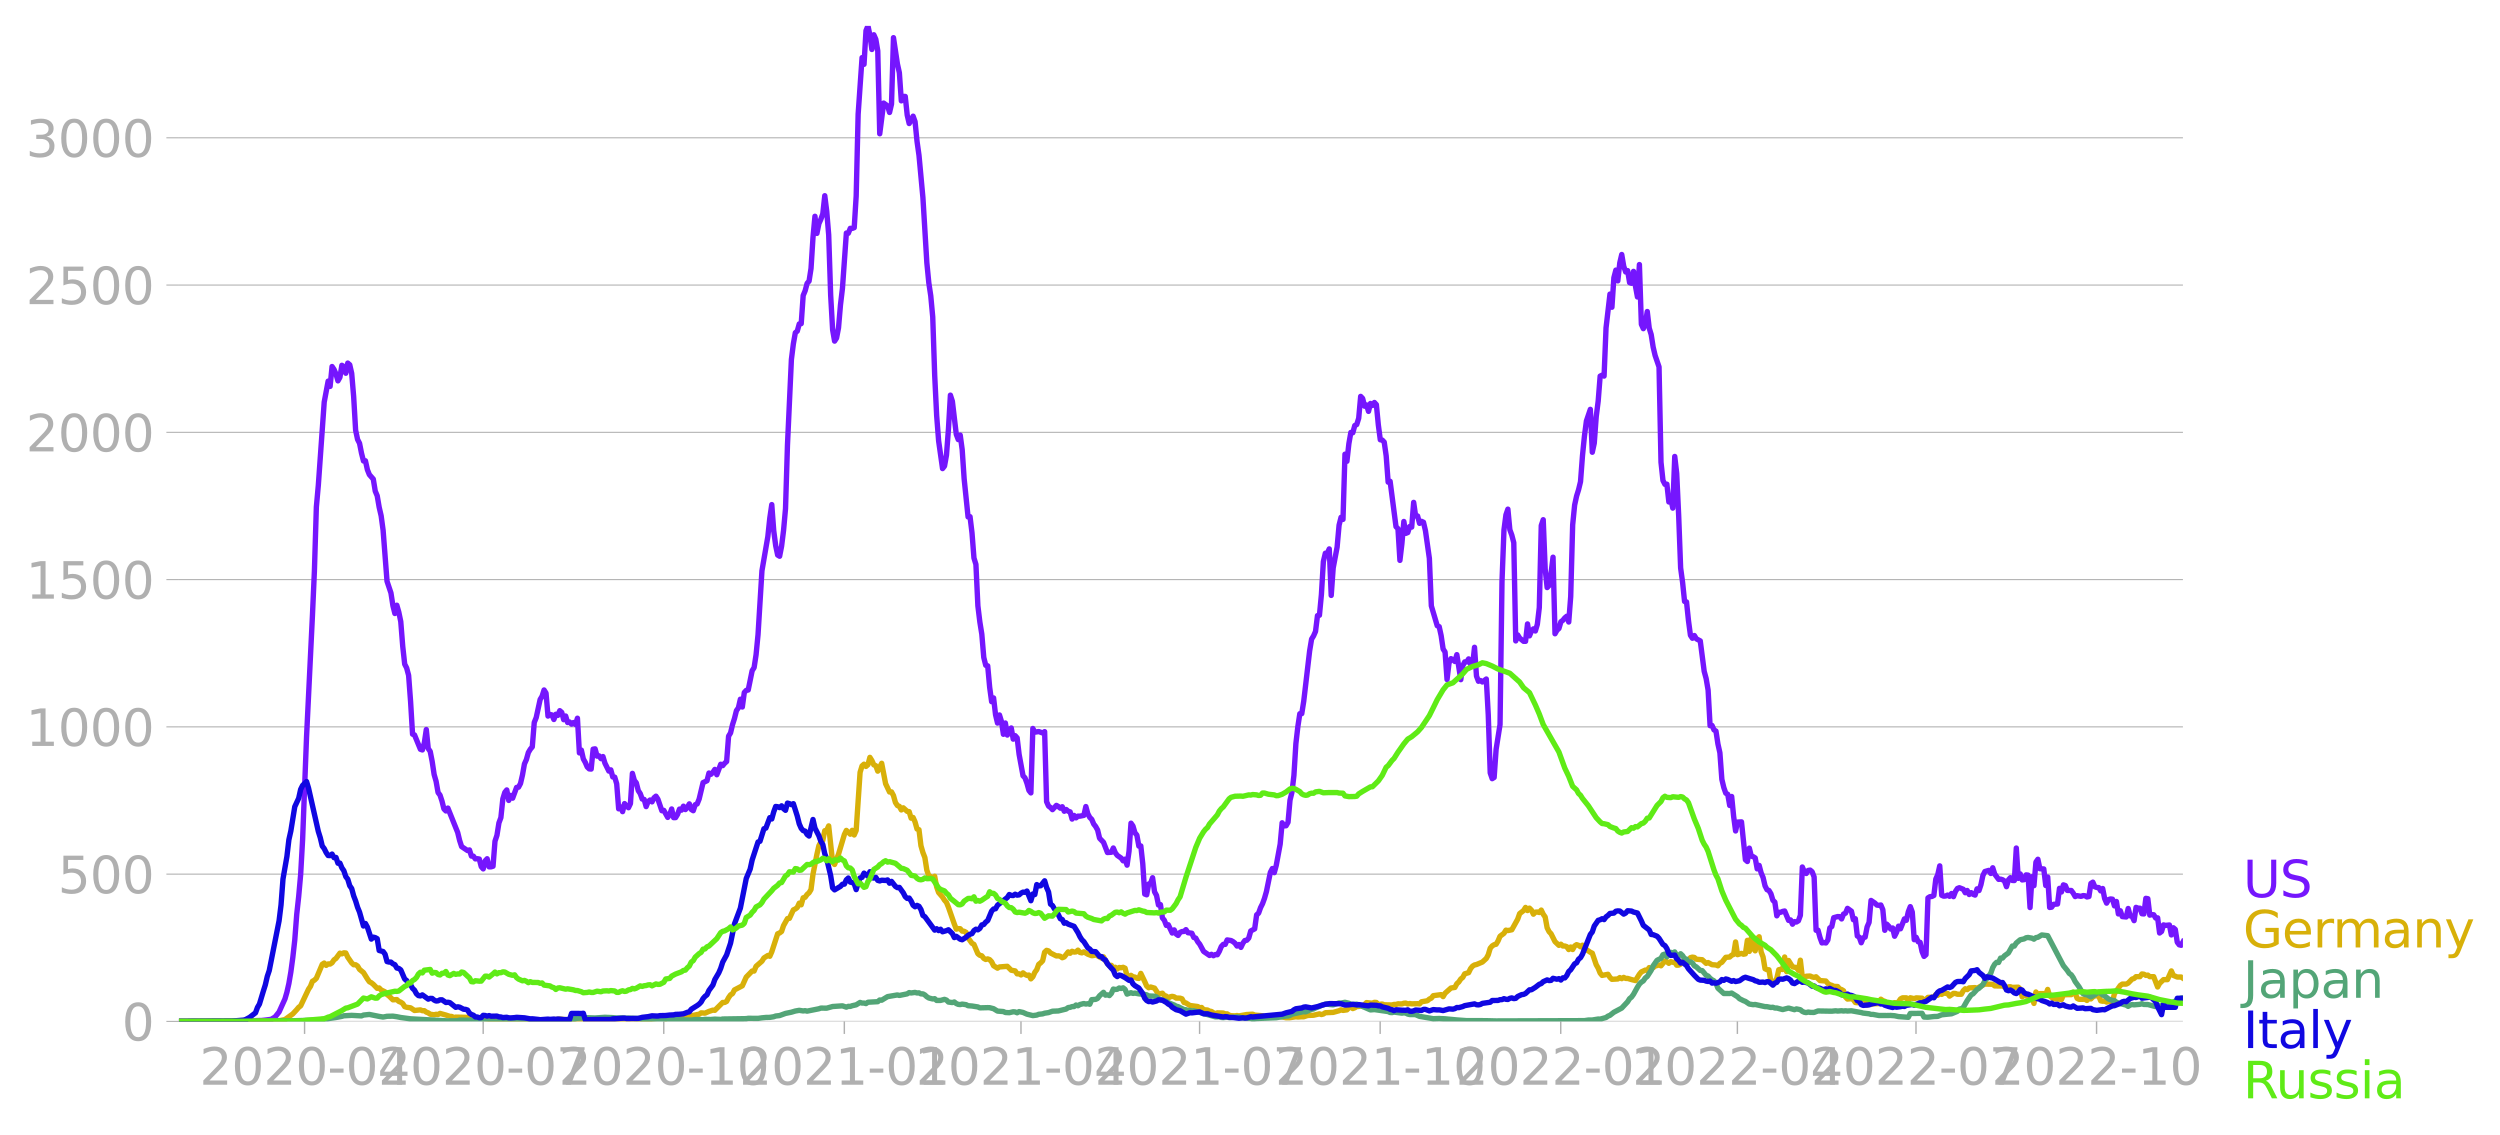 <svg xmlns="http://www.w3.org/2000/svg" xmlns:xlink="http://www.w3.org/1999/xlink" width="928.157" height="421.251" viewBox="0 0 696.117 315.938"><defs><style>*{stroke-linejoin:round;stroke-linecap:butt}</style></defs><g id="figure_1"><path id="patch_1" d="M0 315.938h696.117V0H0v315.938z" style="fill:none"/><g id="axes_1"><path id="patch_2" d="M49.83 284.4h558V7.2h-558v277.2z" style="fill:none"/><g id="matplotlib.axis_1"><g id="xtick_1"><g id="line2d_1"><defs><path id="mc9f8f4d20f" d="M0 0v3.5" style="stroke:#b0b0b0;stroke-width:.4"/></defs><use xlink:href="#mc9f8f4d20f" x="84.807" y="284.4" style="fill:#b0b0b0;stroke:#b0b0b0;stroke-width:.4"/></g><g id="text_1" style="fill:#b0b0b0" transform="matrix(.14 0 0 -.14 55.56 302.038)"><defs><path id="DejaVuSans-32" d="M1228 531h2203V0H469v531q359 372 979 998 621 627 780 809 303 340 423 576 121 236 121 464 0 372-261 606-261 235-680 235-297 0-627-103-329-103-704-313v638q381 153 712 231 332 78 607 78 725 0 1156-363 431-362 431-968 0-288-108-546-107-257-392-607-78-91-497-524-418-433-1181-1211z" transform="scale(.016)"/><path id="DejaVuSans-30" d="M2034 4250q-487 0-733-480-245-479-245-1442 0-959 245-1439 246-480 733-480 491 0 736 480 246 480 246 1439 0 963-246 1442-245 480-736 480zm0 500q785 0 1199-621 414-620 414-1801 0-1178-414-1799Q2819-91 2034-91q-784 0-1198 620-414 621-414 1799 0 1181 414 1801 414 621 1198 621z" transform="scale(.016)"/><path id="DejaVuSans-2d" d="M313 2009h1684v-512H313v512z" transform="scale(.016)"/><path id="DejaVuSans-34" d="M2419 4116 825 1625h1594v2491zm-166 550h794V1625h666v-525h-666V0h-628v1100H313v609l1940 2957z" transform="scale(.016)"/></defs><use xlink:href="#DejaVuSans-32"/><use xlink:href="#DejaVuSans-30" x="63.623"/><use xlink:href="#DejaVuSans-32" x="127.246"/><use xlink:href="#DejaVuSans-30" x="190.869"/><use xlink:href="#DejaVuSans-2d" x="254.492"/><use xlink:href="#DejaVuSans-30" x="290.576"/><use xlink:href="#DejaVuSans-34" x="354.199"/></g></g><g id="xtick_2"><use xlink:href="#mc9f8f4d20f" id="line2d_2" x="134.541" y="284.4" style="fill:#b0b0b0;stroke:#b0b0b0;stroke-width:.4"/><g id="text_2" style="fill:#b0b0b0" transform="matrix(.14 0 0 -.14 105.293 302.038)"><defs><path id="DejaVuSans-37" d="M525 4666h3000v-269L1831 0h-659l1594 4134H525v532z" transform="scale(.016)"/></defs><use xlink:href="#DejaVuSans-32"/><use xlink:href="#DejaVuSans-30" x="63.623"/><use xlink:href="#DejaVuSans-32" x="127.246"/><use xlink:href="#DejaVuSans-30" x="190.869"/><use xlink:href="#DejaVuSans-2d" x="254.492"/><use xlink:href="#DejaVuSans-30" x="290.576"/><use xlink:href="#DejaVuSans-37" x="354.199"/></g></g><g id="xtick_3"><use xlink:href="#mc9f8f4d20f" id="line2d_3" x="184.821" y="284.4" style="fill:#b0b0b0;stroke:#b0b0b0;stroke-width:.4"/><g id="text_3" style="fill:#b0b0b0" transform="matrix(.14 0 0 -.14 155.573 302.038)"><defs><path id="DejaVuSans-31" d="M794 531h1031v3560L703 3866v575l1116 225h631V531h1031V0H794v531z" transform="scale(.016)"/></defs><use xlink:href="#DejaVuSans-32"/><use xlink:href="#DejaVuSans-30" x="63.623"/><use xlink:href="#DejaVuSans-32" x="127.246"/><use xlink:href="#DejaVuSans-30" x="190.869"/><use xlink:href="#DejaVuSans-2d" x="254.492"/><use xlink:href="#DejaVuSans-31" x="290.576"/><use xlink:href="#DejaVuSans-30" x="354.199"/></g></g><g id="xtick_4"><use xlink:href="#mc9f8f4d20f" id="line2d_4" x="235.101" y="284.4" style="fill:#b0b0b0;stroke:#b0b0b0;stroke-width:.4"/><g id="text_4" style="fill:#b0b0b0" transform="matrix(.14 0 0 -.14 205.853 302.038)"><use xlink:href="#DejaVuSans-32"/><use xlink:href="#DejaVuSans-30" x="63.623"/><use xlink:href="#DejaVuSans-32" x="127.246"/><use xlink:href="#DejaVuSans-31" x="190.869"/><use xlink:href="#DejaVuSans-2d" x="254.492"/><use xlink:href="#DejaVuSans-30" x="290.576"/><use xlink:href="#DejaVuSans-31" x="354.199"/></g></g><g id="xtick_5"><use xlink:href="#mc9f8f4d20f" id="line2d_5" x="284.288" y="284.4" style="fill:#b0b0b0;stroke:#b0b0b0;stroke-width:.4"/><g id="text_5" style="fill:#b0b0b0" transform="matrix(.14 0 0 -.14 255.04 302.038)"><use xlink:href="#DejaVuSans-32"/><use xlink:href="#DejaVuSans-30" x="63.623"/><use xlink:href="#DejaVuSans-32" x="127.246"/><use xlink:href="#DejaVuSans-31" x="190.869"/><use xlink:href="#DejaVuSans-2d" x="254.492"/><use xlink:href="#DejaVuSans-30" x="290.576"/><use xlink:href="#DejaVuSans-34" x="354.199"/></g></g><g id="xtick_6"><use xlink:href="#mc9f8f4d20f" id="line2d_6" x="334.022" y="284.4" style="fill:#b0b0b0;stroke:#b0b0b0;stroke-width:.4"/><g id="text_6" style="fill:#b0b0b0" transform="matrix(.14 0 0 -.14 304.774 302.038)"><use xlink:href="#DejaVuSans-32"/><use xlink:href="#DejaVuSans-30" x="63.623"/><use xlink:href="#DejaVuSans-32" x="127.246"/><use xlink:href="#DejaVuSans-31" x="190.869"/><use xlink:href="#DejaVuSans-2d" x="254.492"/><use xlink:href="#DejaVuSans-30" x="290.576"/><use xlink:href="#DejaVuSans-37" x="354.199"/></g></g><g id="xtick_7"><use xlink:href="#mc9f8f4d20f" id="line2d_7" x="384.302" y="284.4" style="fill:#b0b0b0;stroke:#b0b0b0;stroke-width:.4"/><g id="text_7" style="fill:#b0b0b0" transform="matrix(.14 0 0 -.14 355.054 302.038)"><use xlink:href="#DejaVuSans-32"/><use xlink:href="#DejaVuSans-30" x="63.623"/><use xlink:href="#DejaVuSans-32" x="127.246"/><use xlink:href="#DejaVuSans-31" x="190.869"/><use xlink:href="#DejaVuSans-2d" x="254.492"/><use xlink:href="#DejaVuSans-31" x="290.576"/><use xlink:href="#DejaVuSans-30" x="354.199"/></g></g><g id="xtick_8"><use xlink:href="#mc9f8f4d20f" id="line2d_8" x="434.582" y="284.4" style="fill:#b0b0b0;stroke:#b0b0b0;stroke-width:.4"/><g id="text_8" style="fill:#b0b0b0" transform="matrix(.14 0 0 -.14 405.334 302.038)"><use xlink:href="#DejaVuSans-32"/><use xlink:href="#DejaVuSans-30" x="63.623"/><use xlink:href="#DejaVuSans-32" x="127.246"/><use xlink:href="#DejaVuSans-32" x="190.869"/><use xlink:href="#DejaVuSans-2d" x="254.492"/><use xlink:href="#DejaVuSans-30" x="290.576"/><use xlink:href="#DejaVuSans-31" x="354.199"/></g></g><g id="xtick_9"><use xlink:href="#mc9f8f4d20f" id="line2d_9" x="483.769" y="284.4" style="fill:#b0b0b0;stroke:#b0b0b0;stroke-width:.4"/><g id="text_9" style="fill:#b0b0b0" transform="matrix(.14 0 0 -.14 454.521 302.038)"><use xlink:href="#DejaVuSans-32"/><use xlink:href="#DejaVuSans-30" x="63.623"/><use xlink:href="#DejaVuSans-32" x="127.246"/><use xlink:href="#DejaVuSans-32" x="190.869"/><use xlink:href="#DejaVuSans-2d" x="254.492"/><use xlink:href="#DejaVuSans-30" x="290.576"/><use xlink:href="#DejaVuSans-34" x="354.199"/></g></g><g id="xtick_10"><use xlink:href="#mc9f8f4d20f" id="line2d_10" x="533.503" y="284.4" style="fill:#b0b0b0;stroke:#b0b0b0;stroke-width:.4"/><g id="text_10" style="fill:#b0b0b0" transform="matrix(.14 0 0 -.14 504.255 302.038)"><use xlink:href="#DejaVuSans-32"/><use xlink:href="#DejaVuSans-30" x="63.623"/><use xlink:href="#DejaVuSans-32" x="127.246"/><use xlink:href="#DejaVuSans-32" x="190.869"/><use xlink:href="#DejaVuSans-2d" x="254.492"/><use xlink:href="#DejaVuSans-30" x="290.576"/><use xlink:href="#DejaVuSans-37" x="354.199"/></g></g><g id="xtick_11"><use xlink:href="#mc9f8f4d20f" id="line2d_11" x="583.783" y="284.4" style="fill:#b0b0b0;stroke:#b0b0b0;stroke-width:.4"/><g id="text_11" style="fill:#b0b0b0" transform="matrix(.14 0 0 -.14 554.535 302.038)"><use xlink:href="#DejaVuSans-32"/><use xlink:href="#DejaVuSans-30" x="63.623"/><use xlink:href="#DejaVuSans-32" x="127.246"/><use xlink:href="#DejaVuSans-32" x="190.869"/><use xlink:href="#DejaVuSans-2d" x="254.492"/><use xlink:href="#DejaVuSans-31" x="290.576"/><use xlink:href="#DejaVuSans-30" x="354.199"/></g></g></g><g id="matplotlib.axis_2"><g id="ytick_1"><path id="line2d_12" d="M49.83 284.4h558" clip-path="url(#p9e5d8e855f)" style="fill:none;stroke:#b0b0b0;stroke-width:.3;stroke-linecap:square"/><g id="line2d_13"><defs><path id="m51d2c9fbb4" d="M0 0h-3.5" style="stroke:#b0b0b0;stroke-width:.3"/></defs><use xlink:href="#m51d2c9fbb4" x="49.83" y="284.4" style="fill:#b0b0b0;stroke:#b0b0b0;stroke-width:.3"/></g><use xlink:href="#DejaVuSans-30" id="text_12" style="fill:#b0b0b0" transform="matrix(.14 0 0 -.14 33.922 289.719)"/></g><g id="ytick_2"><path id="line2d_14" d="M49.83 243.394h558" clip-path="url(#p9e5d8e855f)" style="fill:none;stroke:#b0b0b0;stroke-width:.3;stroke-linecap:square"/><use xlink:href="#m51d2c9fbb4" id="line2d_15" x="49.83" y="243.394" style="fill:#b0b0b0;stroke:#b0b0b0;stroke-width:.3"/><g id="text_13" style="fill:#b0b0b0" transform="matrix(.14 0 0 -.14 16.108 248.713)"><defs><path id="DejaVuSans-35" d="M691 4666h2478v-532H1269V2991q137 47 274 70 138 23 276 23 781 0 1237-428 457-428 457-1159 0-753-469-1171Q2575-91 1722-91q-294 0-599 50Q819 9 494 109v635q281-153 581-228t634-75q541 0 856 284 316 284 316 772 0 487-316 771-315 285-856 285-253 0-505-56-251-56-513-175v2344z" transform="scale(.016)"/></defs><use xlink:href="#DejaVuSans-35"/><use xlink:href="#DejaVuSans-30" x="63.623"/><use xlink:href="#DejaVuSans-30" x="127.246"/></g></g><g id="ytick_3"><path id="line2d_16" d="M49.83 202.388h558" clip-path="url(#p9e5d8e855f)" style="fill:none;stroke:#b0b0b0;stroke-width:.3;stroke-linecap:square"/><use xlink:href="#m51d2c9fbb4" id="line2d_17" x="49.83" y="202.388" style="fill:#b0b0b0;stroke:#b0b0b0;stroke-width:.3"/><g id="text_14" style="fill:#b0b0b0" transform="matrix(.14 0 0 -.14 7.2 207.707)"><use xlink:href="#DejaVuSans-31"/><use xlink:href="#DejaVuSans-30" x="63.623"/><use xlink:href="#DejaVuSans-30" x="127.246"/><use xlink:href="#DejaVuSans-30" x="190.869"/></g></g><g id="ytick_4"><path id="line2d_18" d="M49.83 161.382h558" clip-path="url(#p9e5d8e855f)" style="fill:none;stroke:#b0b0b0;stroke-width:.3;stroke-linecap:square"/><use xlink:href="#m51d2c9fbb4" id="line2d_19" x="49.83" y="161.382" style="fill:#b0b0b0;stroke:#b0b0b0;stroke-width:.3"/><g id="text_15" style="fill:#b0b0b0" transform="matrix(.14 0 0 -.14 7.2 166.701)"><use xlink:href="#DejaVuSans-31"/><use xlink:href="#DejaVuSans-35" x="63.623"/><use xlink:href="#DejaVuSans-30" x="127.246"/><use xlink:href="#DejaVuSans-30" x="190.869"/></g></g><g id="ytick_5"><path id="line2d_20" d="M49.83 120.376h558" clip-path="url(#p9e5d8e855f)" style="fill:none;stroke:#b0b0b0;stroke-width:.3;stroke-linecap:square"/><use xlink:href="#m51d2c9fbb4" id="line2d_21" x="49.83" y="120.376" style="fill:#b0b0b0;stroke:#b0b0b0;stroke-width:.3"/><g id="text_16" style="fill:#b0b0b0" transform="matrix(.14 0 0 -.14 7.2 125.695)"><use xlink:href="#DejaVuSans-32"/><use xlink:href="#DejaVuSans-30" x="63.623"/><use xlink:href="#DejaVuSans-30" x="127.246"/><use xlink:href="#DejaVuSans-30" x="190.869"/></g></g><g id="ytick_6"><path id="line2d_22" d="M49.83 79.37h558" clip-path="url(#p9e5d8e855f)" style="fill:none;stroke:#b0b0b0;stroke-width:.3;stroke-linecap:square"/><use xlink:href="#m51d2c9fbb4" id="line2d_23" x="49.83" y="79.37" style="fill:#b0b0b0;stroke:#b0b0b0;stroke-width:.3"/><g id="text_17" style="fill:#b0b0b0" transform="matrix(.14 0 0 -.14 7.2 84.69)"><use xlink:href="#DejaVuSans-32"/><use xlink:href="#DejaVuSans-35" x="63.623"/><use xlink:href="#DejaVuSans-30" x="127.246"/><use xlink:href="#DejaVuSans-30" x="190.869"/></g></g><g id="ytick_7"><path id="line2d_24" d="M49.83 38.364h558" clip-path="url(#p9e5d8e855f)" style="fill:none;stroke:#b0b0b0;stroke-width:.3;stroke-linecap:square"/><use xlink:href="#m51d2c9fbb4" id="line2d_25" x="49.83" y="38.364" style="fill:#b0b0b0;stroke:#b0b0b0;stroke-width:.3"/><g id="text_18" style="fill:#b0b0b0" transform="matrix(.14 0 0 -.14 7.2 43.683)"><defs><path id="DejaVuSans-33" d="M2597 2516q453-97 707-404 255-306 255-756 0-690-475-1069Q2609-91 1734-91q-293 0-604 58T488 141v609q262-153 574-231 313-78 654-78 593 0 904 234t311 681q0 413-289 645-289 233-804 233h-544v519h569q465 0 712 186t247 536q0 359-255 551-254 193-729 193-260 0-557-57-297-56-653-174v562q360 100 674 150t592 50q719 0 1137-327 419-326 419-882 0-388-222-655t-631-370z" transform="scale(.016)"/></defs><use xlink:href="#DejaVuSans-33"/><use xlink:href="#DejaVuSans-30" x="63.623"/><use xlink:href="#DejaVuSans-30" x="127.246"/><use xlink:href="#DejaVuSans-30" x="190.869"/></g></g></g><path id="line2d_26" d="m49.83 284.4 19.128-.082 2.733-.152 1.093-.012 1.093-.117 1.64-.211 1.093-.668 1.093-1.37 1.64-3.633.546-1.874.546-2.414.547-3.198.546-4.042.547-4.874.546-7.147.547-5.002.546-6.093.547-9.794 1.093-28.54 1.64-33.754.546-12.372.547-17.89.546-6.034 1.64-23.163 1.093-5.834.546 1.464.547-5.53.546.809.547 1.288.546 1.887.547-.984.546-3.34.547.34.546 1.863.547-2.823.547.468.546 2.39.547 6.467.546 9.362.547 2.577.546 1.066.547 2.765.546 2.156.547-.047.546 2.484.547 1.37 1.093 1.242.546 3.351.547 1.3.546 3.187.547 2.367.546 4.03 1.093 14.212 1.093 3.257.547 3.538.547 2.18.546-2.297.547 1.921.546 2.637.547 6.877.546 4.967.547 1.067.546 2.062.547 7.287.546 9.08.547.21 1.64 3.996.546.187.546-1.956.547-3.726.546 5.296.547.796.546 2.8.547 3.632.547 1.91.546 3.105.547.726.546 1.664.547 2.19.546.551.547-.796 2.732 6.795.547 2.25.546 1.675 1.64 1.101.546-.164.547 1.71.546.024.547.75.546-.047.547.094.547 2.12.546.621.547-2.237.546-.586.547 2.25h.546l.547-.165.546-6.97.547-1.641.546-3.445.547-1.476.546-5.225.547-1.804.546-.68.547 2.917.546-1.394.547.762 1.093-2.988.546-.07.547-1.031.547-2.355.546-3.081.547-1.23.546-1.957.547-.914.546-.656.547-6.795.546-1.36 1.093-5.037.547-.914.546-1.734.547.867.546 6.397.547-.457.546.14.547 1.266.546-1.453.547.316.546-1.312.547.469.547 2.038.546-1.019.547 1.804.546-.14.547.597.546-.445.547.55.546-1.757.547 9.654.546-.773.547 2.449.546.972.547 1.277.546.527.547.047.546-5.541.547-.082.546 2.026.547-.082.546.774.547-.574.546 1.827 1.094 2.215.546-.34.547 1.98.546.047.547 1.863.546 6.959.547-.539.546 1.324.547-2.238 1.093 1.148.546-1.148.547-8.412.546 1.957.547.69.546 2.157.547.831.546 1.512.547.105.546 1.992.547-1.383.547-.445.546.516.547-1.125.546-.457.547.844 1.093 3.198.546-.094 1.093 1.957.547-.762.546-1.581.547 2.413.546-.011.547-.903.546-1.464.547.293.546-1.102.547.938.546-.61.547-.972.547 1.558.546.34.547-1.664.546-.222.547-1.36 1.093-4.58 1.093-.516.546-2.144.547.352.546-.54.547-.82.546 1.477 1.093-2.917.547.386.546-.668.547-.48.546-7.065.547-.89.546-2.296.547-1.734.547-2.191.546-.773.547-2.402.546 2.167.547-4.03.546-.598.547-.105 1.093-5.366.546-.867.547-3.585.546-5.589 1.093-17.808 1.64-9.501.546-5.167.547-3.738.546 7.276.547 4.17.547 2.602.546.328.547-2.789.546-4.381.547-6.08.546-17.75 1.093-23.784.547-4.358.546-3.093.547-.457.546-1.992.547-.082.546-7.838.547-1.312.546-2.062.547-.633.546-3.526.547-8.623.546-5.893.547 4.756.547-2.706.546-1.207.547-1.535.546-5.038.547 4.359.546 6.56.547 16.766.546 9.654.547 3.14.546-.843.547-2.847.546-6.386.547-4.592 1.093-15.419.546.059.547-1.37.546.023.547-.211.546-8.775.547-22.823 1.093-15.746.547 1.862.546-9.384.547-1.324.546 2.624.547 3.949.546-4.09.547 1.254.546 3.234.547 23.08 1.093-8.552 1.093.785.546 1.827.547-2.354.546-18.465 1.093 7.276.547 2.507.546 7.803.547-1.23.547.011.546 5.19.547 2.344.546-.89.547-1.149.546 1.523.547 5.495.546 3.878 1.093 11.798 1.093 18.125.547 5.576.546 3.644.547 5.893.546 16.262.547 11.177.546 7.041 1.093 7.71.547-.692.547-3.081.546-7.194.547-9.478.546 1.699 1.093 9.22.547 1.453.546-1.253.547 4.042.546 8.13 1.093 10.615.547-.07.546 4.499.547 7.006.546 1.78.547 11.553.546 4.475.547 3.41.546 6.467.547 2.19.546.153.547 5.975.547 4.007.546-1.043.547 4.687.546 2.308.547-2.25.546 1.781.547 3.597.546-3.14.547 3.35.546-1.557.547-.41.546 3.104.547-.96.546.62.547 4.581 1.093 5.964.546.574.547 1.511.546 1.992.547.691.547-17.937.546 1.031 1.093-.176 1.093.399.547-.375.546 19.507.547 1.23.546.387.547.597 1.093-1.183.546.316.547.457.546-.398.547 1.253.546-.48.547.48.546.176.547 2.004.546-1.008.547.668.547-.48.546.011 1.093-.222.547-2.45.546 1.993.547 1.03.546.54.547 1.288.546.703.547.984.546 2.285 1.093 1.137 1.093 2.835 1.093-.07.547-1.184.546 1.312.547.738 1.093.762.547.75.546-.457.547 1.664.546-3.878.547-7.803.546.785.547 1.874.546.668.547 3.046.546-.047.547 4.98.546 8.423.547.211.546-2.999.547-.246.546-1.511.547 3.925.546.995.547 2.672.547-.106.546 3.702.547.668.546 1.418.547-.176 1.093 2.296.546-.867.547 1.149.546.386.547-.832.546-.246.547-.035.546-.492.547.844 1.093.152.546 1.183.547.176.546 1.008.547.68 1.093 2.014 1.64 1.125.546-.316.547.386.546-.328.547.059.546-.95.547-1.335.546-.597h.547l.546-1.242 1.093.176.547.304.546.434.547.785.546-.422.547.797.546-1.16.547-.75.547-.082.546-.61.547-1.968 1.093-.585.546-3.902.547-.468.546-1.535.547-1.09.546-1.5.547-1.91 1.093-5.342.546-1.054.547 1.148.546-2.039 1.093-5.916.547-5.928.546.867.547-.047.547-.961.546-6.14.547-2.249.546-4.674.547-8.846.546-4.721.547-3.597.546-.035.547-3.457 1.64-14 .546-3.292.546-.88.547-1.241.546-4.417.547-.105.546-5.753.547-9.197.546-2.308.547-.012.546-1.195.547 12.946.547-7.638 1.093-5.811.546-6.105.547-2.179.546.563.547-18.148.546 1.968.547-4.92.546-3.106.547.082.546-2.003.547-.281.546-1.758.547-6.08.546.562.547 2.168.546-.352.547 1.793.546-2.203.547.563.547-.832.546.597.547 5.647.546 4.136.547.082.546.574.547 3.831.546 7.311.547-.234 1.64 12.63.546.574.546 8.81.547-4.628.546-6.198.547 3.304.546-.222.547-1.687.546.164.547-6.878.546 3.785h.547l.547 2.05.546-.562.547.257.546 2.344 1.093 7.72.547 13.216 1.64 5.53.546.258.546 2.507.547 3.714.546.843.547 7.663.546-4.57.547-1.241.546.316.547.469.546-1.898 1.094 6.959.546-3.855.547-1.09.546.012.547-.843.546 1.523.547.34.546-5.097.547 8.002.546 1.453.547-.21.546.41 1.093-.82.547 9.97.546 16.167.547 1.606.546-.34.547-7.827 1.093-6.9.547-39.846.546-14.317.547-4.23.546-1.581.547 5.729.546 1.5.547 2.108.546 27.345.547-1.663.546.878 1.093.903h.547l.546-4.84.547 3.317.546-1.301.547-.644.546.585.547-1.85.546-4.652.547-22.858.546-1.617.547 13.767.547 5.12.546-.586.547-3.445.546-4.417.547 21.312.546-.973.547-.492.546-1.863.547-.41.546-.68.547-.456.546 1.605.547-7.076.546-19.976.547-5.507.546-2.507.547-1.757.546-2.25.547-7.24.546-5.46.547-4.206 1.093-3.234.547 11.939.546-2.519.547-7.393.546-4.335.547-6.947.546-.27.547.258.546-13.415 1.093-9.408.547 3.656.546-8.225.547-2.109.546 2.988.547-4.991.546-2.343.547 3.245.546 1.617.547-.375.547 3.339.546.187.547-3.315.546 4.147.547 2.976.546-9.021.547 16.636.546 1.207.547-1.347.546-3.421.547 4.628.546 1.78.547 3.492.546 2.331 1.093 3.187.547 26.548.546 5.085.547 1.066.546-.035.547 4.944.546-.878.547 2.589.547-14.376.546 4.734.547 11.704.546 14.61.547 4.03.546 5.284.547.14.546 5.202.547 4.09.546.82.547-.75.546.902 1.093.585 1.093 8.471.547 2.027.546 3.222.547 9.888.546-.058.547 1.23.547.328.546 3.597.547 2.448.546 7.393.547 2.296.546 1.559.547.316.546 3.105.547-2.496.546 5.518.547 4.077.546-2.46 1.093-.07 1.093 10.556.547.48.546-3.714.547 2.226.546.153.547.351.547 3.035.546-.961.547 2.074.546 1.277.547 2.343.546 1.066.547.223.546.913.547 1.805.546.527.547 3.808.546-.985h.547l.546-.246.547-.105 1.093 2.613.546-.13.547 1.184.546-.715.547.106.546-.34.547-1.511.547-13.462.546 1.312.547.492.546-.855.547-.082.546.469.547 1.43.546 14.855.547-.024.546 2.04.547 1.499.546-.082.547.093.546-.82.547-3.362.546-.387.547-2.472 1.093-.304.546.023.547.633.547-1.36.546-.245.547-1.336 1.093.785.546 2.378.547-.281.546 4.804.547.34.546 1.546.547-1.37.546-.2.547-2.835.546-1.266.547-6.104 1.093.738.546.551.547.059.546-.082.547 1.3.547 5.74.546-1.71.547.563.546.796.547-.292.546 2.296.547-1.078.546-1.722.547.726 1.093-2.753.546.387.547-2.39.546-1.406.547 1.5.546 7.697.547-.657.546 1.23.547.165.546 2.577.547 1.336.546-.48.547-15.805.547-.34.546-.059.547-.28.546-4.582.547-1.218.546-2.437.547 8.19.546.245.547-.047.546-.257.547.34.546-.774.547.867.546-1.44.547-.833.546-.21 1.093.433.547.96.546-.62.547 1.113.547-.516.546.469.547.21.546-1.733.547.468.546-1.652.547-2.565.546-1.078 1.093-.317.547.856.546-1.582.547 1.757 1.093 1.465.546-.059.547.164.546.364.547 1.57.546-1.899.547-.609.546.773.547.024.547-9.045.546 8.447.547-1.241.546 1.675.547-.082.546-1.324.547.07.546 9.022.547-8.588.546 2.495.547-6.572.546-.774.547 2.625 1.093.07.546 4.604.547-2.355.546 8.471.547-.082.546-.785 1.094-.094.546-4.358.547 1.008.546-1.98.547.199.546 1.347 1.093.024.547.738.546.949.547-.246 1.093.187.546-.21.547.046.546.328.547-.117.546-3.632.547-.363.546 1.277.547.199.547.035.546.914.547-.656.546 2.788.547 1.277.546-.984.547-.175.546.07.547 1.85.546-1.218.547 3.468.546-.878.547 1.617 1.093.105.546-2.355.547 2.039.546.14.547 1.195.546-3.69.547.222.546.012.547 1.535.547.058.546-4.335.547.094.546 4.57.547-.13.546.036.547.902.546-.047.547 4.218.546-.422.547-1.828.546.14 1.093-.116.547 2.765.546-1.992.547.469.546 3.561.547.715.546.129.547-1.008h0" clip-path="url(#p9e5d8e855f)" style="fill:none;stroke:#7516fd;stroke-width:1.5;stroke-linecap:square"/><path id="line2d_27" d="m49.83 284.4 25.14-.094 1.093-.023 1.64-.059 1.64-.328 2.185-1.581 1.093-1.172.547-.656.546-.41 2.187-4.628.546-.808.547-1.406.546-.305.547-.527 1.64-3.89.546-.351.546.644.547-.398.546.035.547-.363.546-.809.547-.386 1.093-1.477.546.188.547-.281.546.047.547 1.171 1.093 1.582.547.515h.546l.547.363.546.926 1.093.89 1.093 1.77.547.785.546.28.547.434 1.093 1.125.546-.105.547.562 1.093.515.546.75.547.399 1.093 1.077 1.093-.07.547.516.546.21.547.375.546.867.547.176 1.093.152 1.093.739 1.64-.164.546.234.546-.012.547.398.546.211.547.375 1.093.153.547-.13.546.06.547-.305 1.64.457 1.092.363.547.023.546.328.547-.14 3.279.07 1.093.281.546-.058 1.093.011 1.64.047 3.826.234h1.093l2.186.082 1.093.165 3.826.082 1.64-.13 3.825.13 1.64-.2 1.639-.082.546-.093 2.187.222.546-.07 1.093.082 6.558.082.547.07 2.733-.164 5.465.14 5.465-.198 1.093-.282 2.733-.164 1.093.164.546-.117h1.64l2.186-.023 1.093-.117.546-.012 1.094-.516 1.64-.351.546-.07.546-.399 1.093.082 1.093-.48 1.093-.363.547.058 2.186-2.19h.546l.547-.293.546-1.043.547-.773.546-.34.547-1.043 2.186-1.148 1.093-2.425 1.64-1.687.546.011.547-1.323 1.64-1.43.546-.89 1.093-.692.546.211.547-1.23 1.64-5.026.546-.234.547-.41.546-1.629 1.093-1.956.547-.07 1.093-2.356.546-.257.547-.41.546-1.207.547.457.546-1.945.547-.152.546-.774.547-.48.546-.902.547-4.241 1.093-5.542.547-2.413.546-1.031.547-.446.546-2.706.547-.117.546-1.219 1.093 10.111.547.621 1.093-2.847 1.64-5.506.546-1.125 1.093 1.054.546-1.078.547 1.29.546-1.243 1.093-16.191.547-1.793.547-.48.546.62.547-.48.546-2.038.547.879.546 1.206.547.235.546 1.511 1.093-2.18 1.093 5.683 1.093 2.308.547-.035.546 1.008.547 1.944.546.844.547.234.546.996.547-.586 1.093.985.547.082.546 1.816.547-.188.546 1.23.547 1.969.546.199.547 4.452.546 1.898.547 1.406.546 3.503.547 1.617.546.152.547.492.546-.55.547 2.963.546 1.547 1.093 1.277.547.855.547.633.546 1.324 1.64 4.698.546 1.418.547-.141.546.023.547.668.546.047.547.305.546 1.523 1.093 1.523.547.304 1.093 2.59.546.445.547.14.546.715.547.305.546-.153.547.2.547.597.546 1.101 1.093.68.547-.34 2.186-.175 1.093 1.09 1.093.187.546.82.547-.012.546.316.547-.574.546.434.547.257.546-.082.547 1.055.547-.574.546-1.23.547-.75.546-1.476.547-.422.546-.574.547-2.39.546-.516.547.152.546.575 1.64.831.546-.035.547.13.546.397.547-.21 1.093-1.406.546.375.547-.551.546.223.547-.06.547-.48.546.633.547.117.546-.28 1.093.655 1.093.422.547-.07.546-.2 1.64.926.546-.328.547 1.101 1.093 1.371.546-.117.547.726.546-.187.547.48.547-.421.546.082.547-.13.546.247.547 2.202.546.164.547-.375.546.399.547.082.546.304.547.082.546-1.405 1.093 2.272.547 1.242.546.48.547-.21 1.093.316 1.093 1.687 1.093-.27.547.657.546.14.547.551.546-.351.547-.13.546.13.547.351 1.093.023.546.188.547 1.008.546.14 1.093.703 2.186.293.547.351.546-.082.547.61 1.093.093.547.305.546.094.547.375.546.234.547-.223 1.64.059.546.234.546-.011.547.363.546.152 1.093.047.547-.094.546.106 2.187-.387 1.64-.094.546.246 2.186.188.546.222 1.64-.035 2.186-.082 2.186.445 1.093-.011 1.64-.258.546.07 1.093-.07h.547l1.093-.363 1.64-.059 1.639-.386.546.187.547-.14.546-.364 2.187-.094 1.64-.456.546-.246.546.152 1.093-.152.547-.563.546-.21.547.41.546-.212.547-.351.546-.012.547-.152.546.14 1.093-1.077 1.093.129.547.035.547-.235.546.047.547.563 1.093-.141.546.223 2.186.046.547-.152.546.012.547-.176 1.093.024.546-.188.547-.047.546.246.547-.117.546.082 1.64-.035.547.059.546-.598 1.64-.281.546-.469.547-.258.546-.69 2.186-.294.547.551.546-.937 1.64-1.453 1.093-.164.546-1.031.547-.492.547-.82.546-.434.547-1.007 1.093-.328.546-1.125.547-.68.546-.34.547-.117 1.64-.69 1.092-.997.547-1.019.546-1.828.547-.644.546-.34.547-.129.546-.925.547-1.3 1.093-.82.547-.88.546.118 1.093-.223 1.64-2.952.546-1.547 1.093-.855.547-.867.546.867.547-.668.546.55.547 1.125.546-.562.547-.035.546.129.547-.668.546 1.136.547.785.547 3.011.546 1.078.547.586 1.093 2.18 1.093 1.042.546-.316.547.492.546.011.547.188.546.797.547-.703.546.69.547-.983.546-.364.547.188.546.398.547-.445.546 1.488.547-.258 1.093.738.547.258 1.093 3.21.546.961.547 1.36.546.655 1.64-.304.546.855.547.539 1.64-.094.546-.387.546.305.547-.351.546.28h.547l1.093.329 1.093.27 1.093-1.758.547-.656 1.093-.504.546.082.547-.773.546.293.547-.27.546-.445 1.093-.316.547.234 1.093-1.347.546.21.547.446.546-.469.547.187.547-.023.546.832.547-.024.546-.28.547-.762.546-.059 1.093.07.547-1.042.546-.153.547.094.546.492 1.64.14 1.093 1.008.546-.222 1.093.597 1.094.082.546.223.547-.703.546-.258 1.093-1.394 1.093-.082.547-.504.546-.222.547-3.468.546 3.526 1.093-.351.547.234.546-.105.547-3.75.546 3.07.547-3.772.546 2.999.547.609.547-3.386.546-.527.547 4.194.546 1.43.547 3.28.546.27.547.023.546 3.304.547.152.546-.164.547-.902.546-2.402.547-.129.546.059.547-3.48.546 4.077.547-3.104 1.093 1.757 1.093.234.546.75.547-2.823.547 4.756h.546l.547-.293 1.093-.058.546.258.547.117.546-.164 1.093 1.054 1.64.13.546.667.547.375.546.152.547.281 1.093.059.546.656.547.187.547.34.546 1.746.547.55 1.093-.093.546.27.547.784.546.059.547-1.043 1.093.094.546.023.547 1.57.546-.632.547.48.546-.176 1.64-.058.546-1.23.547.386.547.2.546 1.018.547.223 1.093.012.546-.879.547.094.546-.293.547-.832.546-.305h1.093l.547.809.546-.832 1.093.246.547-.223 1.64.094.546.621.546-.293.547-.55 1.64-.07.546-.739.547.211.546-.433.547.187.546-.351 1.093.093.547.738 1.093-.75.546.024.547.21h1.093l.546-.995.547-.527.546.234.547-.468 1.64-.094.546.187 1.64-.89.546-.281 2.186.058.547.457 1.64.024h.546l1.093.597.546-.363.547-.024.546.188 1.64-.07.547.527.546 2.156.547-.434.546.234h1.093l.547.317.546 1.722.547-3.175.546.68.547-.223h1.093l.546.234.547-1.406.546 1.805 1.093.785 1.64.105.547.129.546-1.324 1.093-.047h1.093l.547-.656.546.223.547 1.452.546.282 1.64-.024.546.328.547-.562.546.14.547-.55.546-.305h1.094l.546 1.383.547.117.546-.035.547.27.546-.153h1.093l.547-2.168 1.64-2.32.546-.363h1.093l.546-.28 1.093-1.126.547-.152.546-.515h1.093l.547-.75.547.07.546.316.547-.07.546.434h1.093l1.093 2.87.547-.996 1.093-1.043h1.093l1.093-2.425.546 1.242 1.093.457h1.093l.547.363h0" clip-path="url(#p9e5d8e855f)" style="fill:none;stroke:#d8b009;stroke-width:1.5;stroke-linecap:square"/><path id="line2d_28" d="m49.83 284.4 23.5-.094 2.733-.14 2.733.07 2.186.012 7.651-.235 3.28-.457 1.639-.234 1.64-.316.546-.164 2.186-.117 2.733.152.546-.234 1.64-.176 2.732.55 1.093.176 1.093-.21 1.64-.036 1.093.153 1.093.222 2.733.363 10.384.574 2.732-.035.547-.175 2.186.035 1.093-.047.546.222 2.187.036 3.279.058 2.732-.023 9.291-.082 1.64-.059 1.093.035 3.825-.246 2.733-.082 2.186-.363 1.093-.105 1.093-.059 2.733.082 2.732-.187 2.187.093 1.093.106 1.64-.047.546.094 1.093-.024 2.186.094.546-.012 1.093.129 1.093.094.547.082h1.093l2.186-.047 2.733-.012 1.093.082 4.919.14 1.093-.14 1.64.012.546.023.546-.093 1.64.035 1.093-.094 1.64.082.546-.117 6.558-.106.547-.093 2.732.023 1.093-.152 1.093-.106 1.093-.023 1.093-.176.547-.199 1.093-.129 1.64-.597 1.64-.34 1.092-.328 1.093-.188 1.093.164.547-.07.546.129 3.28-.656.546-.188 1.64.012 1.64-.457 2.732-.187 1.093.363.546-.234.547.035.546-.2 1.093-.245 1.093-.668.547.176h.547l.546.14.547-.375 2.732-.152.547-.469.546.059 1.64-.996 2.732-.469.547.141 2.186-.445.547-.352.546.106 1.093-.153.547.153.546-.035.547.292.546-.011.547.304.546.504.547.34 1.093.281.546-.082.547.492 1.093-.012 1.093-.292.547.199.546.55 1.093.141.547-.164.546.433.547.235.546.058.547-.129 1.093.153.546.293 1.093.082 1.64.257.546.258 2.186-.058.547.011 1.093.281 1.093.668 1.64.13.546.257 1.093.059 1.093-.258.547.047.546.234.547-.328 1.093.234 1.093.48 1.64.399 1.093-.14.546-.223 1.093-.117.547-.188 1.093-.164 1.093-.387 1.64-.07 1.092-.27 1.093-.269.547-.41.546-.058.547-.211.546-.012.547-.422.547.2.546-.34 1.093-.282.547.153.546-.106.547.153.546-1.277 1.093-.082.547-.258.546-.738 1.093-.961.547.785.546-.094.547.211.546-.597.547-1.207.546.105.547-.047.547-.363.546.13.547-.177.546.434.547 1.312 1.093-.387.546.2.547-.094 1.093.21 1.64.165.546.105.546.317 1.64.07.546.199.547.469.547.27 1.093.315.546.176.547.375 1.64.644.546.317.546.14 1.64.809.546.058.547.2.546-.012.547.117.546-.035 6.012 1.71 1.093-.023.547.187.546.047 1.093-.129.547.118 2.186-.164h.546l.547.187 2.733.21.546.13 1.093-.106 5.465-.222 2.733-.469.547-.012.546-.175.547-.328 3.279-.703.546.058 1.093-.457.547-.246.546-.093.547-.293 1.093-.422.546-.305 1.64-.445.546.21 1.094.095 1.64-.528.546.047 1.093-.222 1.093.257.546.293.547.047 1.093-.082.546.305.547.094 2.732 1.206 1.094-.093 3.825.55.547.258.546.035.547-.14 2.186.292.546-.082.547.07.546.27.547.129h1.093l.546.035 1.094.469 1.64.281 2.185.375 1.64-.059 1.64.082 3.278.317 2.733.199 1.64-.012 3.825.024 2.733.07 24.593-.082 1.094-.164 1.093-.012 1.64-.27.546.024 1.64-.445.546-.387.546-.222 1.093-.856 2.186-1.16 1.64-1.757.547-.867.546-.445.547-.762 1.093-1.98.546-.867.547-.55.546-.34.547-.808.546-.422 1.093-1.699.547-1.254 1.093-1.558 1.093-.539.546-1.007.547-.188.546.762.547-.797.546-.445.547.176.547-.293.546.984.547.129.546-.61.547.516.546.843.547.141.546.914.547-.129.546.258.547.82.546.293 1.093.996.547.047 1.093 1.3.546.2.547.62.546.434.547.28.547.68.546 1.371 1.64 1.488 1.64.012.546-.13 1.64 1.02.546.54 1.093.55.546.21 1.093.739 1.093.175.547-.058 2.733.597.546.012 1.093.223.547-.059.546.211h.547l1.64.434 1.639-.422 1.64.457.546-.223 1.093.223.547.468.546.246.547.094.546-.152.547.093 1.093.012 1.093-.41 3.825.07 1.093-.117.547.082 1.093-.093.547.082.546-.07.547.07 1.093-.07 2.732.491.547.153 1.64.187.546.176h.546l1.64.304h1.093l1.093.012 1.093-.023 1.093.082 1.093.234 2.733.2.546-1.067 3.28-.035.546 1.031 1.093.047 1.64-.188 1.093-.046 1.093-.434 1.64-.176 1.092-.105 1.64-.68.546-.644.547-.094.546-.34 1.093-1.91 1.094-1.593.546-.304 1.093-1.207.547-.328 1.093-1.02.546-1.077.547-.598 1.093-1.476.546-1.582.547-.96.546-.528.547.047.546-1.218.547-.012.546-.632 1.093-.785 1.093-1.934.547.024.547-.855 1.093-.914 1.093-.235.546-.316.547-.082 1.093.188.546.28.547-.433.546-.082 1.093-.656 1.64.2 4.372 8.341 1.093 1.347.547.82.546.375.547.797.546 1.09 1.093 1.488 1.093 1.874.547.27.546.035 1.093.609 1.093-.574.547-.434.547-.257.546.246.547.468.546.258 1.093.867 1.093.422.547.035.546.445 1.093.387 1.64.422.546.351.547-.34.546-.164.547.082 1.64-.14.546-.176.547.21 1.093.013 1.64.445.546.14.546-.164 1.64-.105.546-.164.547-.047 1.64-.75 1.092-.62 1.093-.516.547-.07h0" clip-path="url(#p9e5d8e855f)" style="fill:none;stroke:#53a577;stroke-width:1.5;stroke-linecap:square"/><path id="line2d_29" d="m49.83 284.4 14.756-.082 3.28-.281.546-.164 1.093-.586 1.64-1.277.546-1.5.546-.925 1.093-3.62.547-1.734.547-2.355.546-1.629 2.733-13.836.546-4.417.547-7.24 1.093-6.269.546-4.663.547-2.437 1.093-6.76 1.093-2.355.546-2.472.547-1.101 1.093-1.078.547 1.792 2.732 12.103.547 1.757.546 2.297.547.726.546 1.102.547.82.546.023.547-.422.546.996.547-.058.546 1.605.547-.024.546 1.312.547.797.546 1.652.547.715.547 1.816.546.785.547 2.027.546 1.417.547 1.781.546 1.336 1.093 3.866.547-.691.546 1.007 1.093 3.328.547-.54.546.13.547.304.546 3.28 1.093.293.547.75.546 2.039.547.14.546.012.547.48.547.235.546.937.547.117.546.399 1.093 2.554.547.398.546 1.113.547.082.546.984.547.516.546 1.007.547.504.546.094.547-.293 1.64 1.183.546-.21.546.023.547.457.547.257.546-.058.547-.281h.546l1.093.75.547-.07.546.105 1.64 1.312.546-.152.547.105 1.093.574.546.035.547.188.546.867.547.375.546.199.547.48.546.024.547.199.547-.059.546-.61.547.048.546.176.547-.153.546.176 1.64-.035.546.21.547.036.546.164 1.093-.082.547.152.546.024 1.093-.082.547-.082 1.093.07 1.093.07 1.64.293.546-.023 1.64.175.546.082 2.186-.164.547.07 1.093-.081.546.07.547-.094 1.64.152h1.64l.546-1.698 1.64-.012 1.092.035.547-.07.546 1.816 2.733-.082 4.372-.012.547-.176 3.279-.21.546.117 3.28-.024 1.092-.304 1.64-.188 1.093-.234 1.093.058.547.012.546-.117 1.64-.035 1.093-.13 1.093-.046.546-.14 1.093-.036 1.093-.117 1.093-.422.547-.14.547-.715 1.64-1.03.546-.4.546-.562.547-.984.546-.62.547-.422.546-1.219 1.093-1.488.547-1.546 1.093-1.863.546-1.266.547-1.71 1.093-2.015 1.093-3.269 1.093-5.366 1.64-4.382 1.64-8.271 1.092-2.613.547-2.519 1.64-5.026.546-.2 1.093-3.479.546-.187 1.093-2.906.547.363.546-1.98.547-1.5.547.071.546.246.547-.492.546.797.547.445.546-2.003.547.152.546.281.547-.27 1.093 3.457.546 2.167.547 1.242.546.621.547.152.546.938.547.433 1.093-4.604.546 2.39 1.094 2.144.546 1.546.547.89.546 2.555.547 1.488 1.093 4.604.546 3.421.547.55 1.64-.972.546-.585.546-.036.547-1.206.546-.492.547 1.136.546.117.547.317.546 1.652.547-1.852.546-1.394.547-.164.547-1.171 1.093.867.546-1.266.547 1.676.546.093.547-.187.546.832.547.152.546-.2 1.093.071.547-.152.546.914.547-.504 1.093 1.394.546.34.547-.059 1.093 1.512.547 1.066.546.492.547-.106.546.832.547 1.172.546.422.547-.387.546.258.547.902.546 1.64.547.352 2.732 3.737.547-.387.546.516.547-.375.546.703 1.094-.316.546-.235 1.093 1.055.547 1.113.546-.34 1.093.797.547.152 1.093-.703.546-.515.547-.317.546-.176.547-.843.546-.387.547.176.546-.398.547-.973.546-.117.547-.668.546-.421 1.094-2.637.546-.585.547-.07.546-.985 2.733-2.144.546-.832.547.246.546.036.547-.364.546.258.547-.082.546-.48.547-.281.546.046.547-.34 1.093 2.684.547-1.875.546.164.547-2.777.546.375.547-.058 1.093-1.371.546 1.851.547 1.254.546 3.386.547.398.546.937.547.492 1.093 2.238.546.234.547 1.02.546-.141.547.398 1.64.61 1.093 1.769.546 1.124.547.856.546.527 1.093 1.699.547.351.546.656 1.093.082 1.093 1.313.547.058.546.668.547.293.546 1.03 1.093 1.22.547.585.546 1.324.547.433.547-.421.546.129 1.093.597 1.093.738.547-.082.546 1.078.547.492 1.093.656 1.093 1.547.546 1.312.547.62.546.305.547-.082.546.2 1.093-.282.547-.34 1.093.106 1.093.633.547.457.546.293.547.597 1.093.68 1.093.28 1.093.634.546.316 1.093-.387.547.035 2.186-.27 1.093.54 1.093-.012 1.093.328 3.28.563.546-.106.546.047.547.164 1.093.035 1.64.211 1.092-.14.547.093.547-.047 1.093-.34.546.07 8.198-.772 1.093-.387 1.64-.387.546-.445.547-.293 1.64-.222.546-.235.546-.07 1.64.305 1.64-.375 2.185-.668.547-.024.546-.14 3.28.035 1.093.363 1.093-.058 1.093-.141 1.093.164.546-.094 2.733.352.546-.211 1.64.058.547.141h.546l.547.293 1.64.398.546.282.546.117.547.257.546-.246 1.64.118 1.093.035.546-.14.547.374.546.035.547-.117.546-.246 1.64.129.547-.293h.546l1.093.422 1.093-.363 1.093.093.547-.023 1.093.199 1.64-.469 1.092.07.547-.14.546-.316.547.035 1.093-.293.547-.258 2.732-.492.547.234.546.047.547-.117.546-.304 2.186-.317.547-.48 1.64-.024.546-.21.547-.012.546-.27.547.176.546.047.547-.316.546-.118.547.2.546-.082.547-.516 1.093-.515.546-.07.547-.247 1.093-1.019.546-.023 1.093-.68 1.093-.843.547-.2.546-.527 1.094-.492.546.188.547-.06.546-.573 1.093.258.547-.164.546.386.547-.609.546.023.547-.667.546-1.113.547-.493 1.093-1.651.546-.282.547-1.019.546-.41.547-.96 2.186-5.507.547-.703.546-1.64 1.093-1.594.547-.152.546-.293.547.246.546-.761.547-.399.546-.55 1.093-.106.547-.515.546-.094.547.035 1.093.855.546-.293.547-.644 1.093.094.547.27 1.093.269 1.093 2.202.546 1.242 1.64 1.289.546 1.242.547.058 1.093.434.546.586 1.093 1.71.547.305.546.832.547 1.417.546.492 1.094-.105.546 1.043.547.445.546.75.547-.2 1.093.89.546.903 1.64 1.828 1.093 1.101.546.223 1.093.058.547.223.546.094.547-.106.546.562.547-.082.547.118 1.093-.387.546-.633.547.223.546-.387.547.13 1.093.515.546-.2.547.27 1.093-.223 1.093-.773.546-.2 1.093.352 1.093.317.547.328.547.117.546.293 1.093-.059.547.13.546-.247.547.059 1.093.914.546-.586.547-.2.546-.808.547-.117.546.07 1.093-.386.547.222.546.41.547.809.546.152 1.093-.668.547-.082.547.399.546-.082 1.093.292 1.093.856.547-.059.546.434 1.093.21.547.258.546.117.547-.21.546.117.547-.246 1.093.562h.546l1.093.586.547.62.547-.01.546.163.547-.34.546.293.547.082.546.211.547.34.546.914.547.175.546.914.547.223 1.093-.094.546-.047.547-.246 1.093-.199.546-.152.547.012.546.34.547-.036.547.375 1.093.363 1.093.27.546-.211.547.129 1.093-.153.546-.117.547.059.546-.305 1.64-.246.546.188 1.64-.668.546.047.547-.293.546-.14 1.64-1.149.547.152 1.093-1.534.546-.399.547-.129 1.64-.96.546.175.546-.222 1.093-1.207.547-.246 1.093-.035.546.094.547-.903 1.093-1.077.547-1.043 1.093-.129.546-.2.547.739 1.093.867.546.808.547-.433 1.64.351 2.185 1.277.547-.047.546.832.547 1.254.546.2.547-.2.546.328.547.48.547.176.546-.387.547-.75.546.188.547.738.546.293.547.094 2.732 1.3.547.094.546.375 1.093.363.547.211.546.387.547-.246.546.374 1.094-.035.546.422 1.093-.293.547.34 1.093.281.546.024.547-.317 1.093.656 1.093-.058.546-.059.547.223 1.64-.082.546.351 1.093.188 1.64-.211.546.058 1.64-.843.546-.246.547-.047 1.64-.656.546-.422.546-.152.547.105 1.093-.878 1.093-.352.546.082 1.093-.457.547.633 2.186-.27.547.188 1.093 1.066.546 1.406 1.093 2.19.547-2.928.546.89h2.733l.546-2.507h1.64" clip-path="url(#p9e5d8e855f)" style="fill:none;stroke:#1007e1;stroke-width:1.5;stroke-linecap:square"/><path id="line2d_30" d="m49.83 284.4 33.884-.094 1.64-.222 4.919-.422 1.093-.445.546-.13 3.28-1.698 1.092-.68.547-.093 2.733-1.031 1.64-1.676 1.092.246 1.093-.597 1.093.375.547-.024.546-.597.547-.352 1.093-.351 2.733-.598.546.036.547-.094 1.64-1.289.546-.234.546-.692.547-.011.546-.691.547-.305.546-.55.547-.961.546-.493.547.176.546-.75 1.64-.21.546 1.03.547-.187.547.047.546.515.547.13.546-.458.547-.047.546-.456.547.972.546.176 1.093-.621.547.258.546-.118.547.024.546-.55.547.116 1.093 1.031.546.469.547 1.066.546.059.547-.317 1.093.118.547-.012 1.093-1.371h.546l.547.246 1.093-.879.546-.515.547.504.546-.34.547.023.546-.246.547.047 1.093.633 1.093.293.546-.14.547.772.546.41 1.094.48.546-.105.547.235.546.386.547-.28.546.21 1.64.023.546.223.547-.094.546.598 1.64.21.546.34.547.165.546.492.547-.399.546-.07 1.64.387.547-.094 1.64.281.546.187.546.012 1.093.328.547.281 1.093-.082.546-.128.547.128.546.012 1.093-.363 1.093.164.547-.21 1.093-.06.547.07.546-.128 1.093.105.547.387.546.012.547-.305.546-.152.547.199.546-.094.547-.351.546-.07.547-.34.546.129.547-.188 1.093-.644.546.14.547-.175.546-.059.547-.176.547-.047.546.305 1.093-.527.547.129.546-.024 1.093-.562.547-.926 1.093-.152.546-.644 1.093-.574 1.64-.621.546-.387.547-.094.546-.656.547-.457.547-1.136.546-.375.547-.973 1.093-.995.546-.328.547-.914.546-.059.547-.597.546-.2 2.186-2.062 1.093-1.675.547-.363.546-.13 1.093-.597.547-.492.546.82.547-.21.547-.364.546-.503 1.093-.258.547-.492.546-1.64 1.093-.657.547-.785.546-.527.547-.96 1.093-.586.546-.633.547-.96 2.186-2.332.546-.68 1.094-.831.546-.645.547-.117 1.093-1.851.546-.328.547-.82 1.093.082.546-.973.547.082.546.399.547-.07 1.64-1.559.546.059.546-.14.547-.446.546-.293.547-.012 1.093-.445.547-.457.546.152.547.563.546-.586.547.598.546.234.547-.504 1.093.059.546-.574.547.527.546.281.547 1.37.546.54.547.07.546.527.547 1.804 1.093 2.062.546-.222 1.094 1.195.546-.188.547-1.452.546-.727 1.093-2.612 1.093-.692.547-.632.546-.317.547-.503.546-.282.547.387.546-.129 1.64.457 1.093.926.546.48.547.059 1.093.48 1.093 1.394 1.093.211.547.621.546.34.547.082.546-.13.547-.397.546.222 1.093-.047.547.153 1.64 2.46.546.41 1.093.422.547.656.546.445.547.95 1.093.866 1.093.914.546.047.547-.258.546-.762 1.093-.75.547-.023.546.106.547-.54.546 1.207.547-.175.546.187.547-.281 1.093-.75.546-.34.547-1.253.547.445h.546l.547.457.546.96.547.258.546.528 1.093.527.547.761.546.446.547.046.546.422.547.762.546.175.547-.105 1.64.281.546-.222.546-.54.547.258.547.387.546.2.547-.048.546-.21.547.199 1.093 1.382 1.093-.68 1.093.083.546-.586.547-.809.546-.492 2.186.07.547.668 1.093-.257.546.14.547.422 2.186.188.547.644.546.328 1.093.351.547.27 2.186.398.546-.48.547-.211.546.035.547-.68.546-.245 1.093-.82.547-.06.547.188.546-.246.547.387.546.246.547-.34 2.186-.691.546.047.547-.223 1.093.352.546.093.547.305 2.186.105.546-.07.547.13.547-.235 1.093-.106.546-.48 1.093.035.547-.398 1.093-1.465.546-1.078.547-.796 1.64-5.448 2.732-8.307 1.093-2.59 1.093-1.792.547-.69.546-.481.547-.973 2.186-2.554.546-1.042.547-.68.546-.48 1.64-2.262.546-.421 1.093-.293 1.64-.047.546.059 1.64-.387.547.047.546-.14 1.093.081.547.176.546-.059.547-.62h.546l1.093.327 1.64.188.546.223.547-.024 1.093-.375 1.093-.633 1.093-.843.547-.188.546.06.547.233 1.093.621.546.633.547.281.546.13.547-.083.546-.363.547-.152.546.023.547-.375 1.093-.152 1.093.398 1.64-.07h2.186l.546.14 1.093.047.547.75 1.093.2 1.64-.036.546-.082.546-.644 1.093-.692 2.186-1.265.547-.035 1.64-1.617 1.093-1.546 1.093-2.273.546-.434 1.093-1.464.547-.54 1.093-1.733 1.64-2.332 1.092-1.323 1.093-.668 1.64-1.36 1.093-1.23 2.186-3.28 1.093-2.203 1.093-2.237 1.64-2.754 1.093-1.37 1.64-.574 2.186-1.98.546-.516 1.093-1.265 1.64-.785 1.64-.48 1.092-.551 1.093.222 1.64.68 1.64.843 3.279 1.172 2.732 2.449 1.093 1.581 1.64 1.371 1.64 3.421 1.092 2.52 1.093 2.928 4.373 7.65 1.64 4.5 1.092 2.284 1.093 2.777 1.093.984.547 1.008.546.492.547.878 1.64 2.05 2.186 3.316 1.093 1.172.546.457.547.058 1.093.258.546.516 1.093.421.547.153.546.69.547.352.546.2.547-.293 1.093-.14 1.093-1.055.547.14.546-.445.547.082 1.093-.902.546-.152.547-.516.546-.843.547-.059 2.186-3.503 1.093-1.09.546-1.054.547-.41.546.304 1.093.082.547-.246 1.64.164.546-.21.547.117.546.515.547.317.546.75 1.64 4.557 1.093 2.6 1.093 3.316.546 1.078.547.809.546 1.206 1.64 5.167.547 1.43.546 1.007 1.093 3.374 1.093 2.601 2.733 5.296 1.093 1.336.546.374.547.575.546.21 2.186 2.496 1.64 1.336 1.64.937.546.539 1.093.703 1.64 1.675 2.732 3.562.547.703 1.64.937 1.092.492.547.586 1.093.715 1.64.89 1.64.972 2.185 1.137.547.152 1.093-.187 1.093.27.546.07 2.187.738 1.093.222.546.211 1.093-.023 1.093.105 2.733.434 1.093.246 6.558 1.019 4.372.14 4.372.973 5.466.62 1.093-.058 1.64.14 1.092.024 1.093.117 1.093-.023 3.28-.129 1.64-.21 1.639-.177 3.825-.913 1.093-.07 2.187-.422 1.093-.164 1.64-.364 3.825-1.628 3.825-.152 4.373-.551 1.093-.27.546.047 1.093-.187.547.07.546-.058 1.093.128 1.64-.128.546-.024.547.106 1.64-.118 1.093-.058 1.093-.024 1.64-.129 2.185.375 2.186.457 1.64.282 2.733.374 3.279.961 4.918.96 1.64.071h0" clip-path="url(#p9e5d8e855f)" style="fill:none;stroke:#5feb16;stroke-width:1.5;stroke-linecap:square"/><g id="text_19" style="fill:#7516fd" transform="matrix(.14 0 0 -.14 624.57 249.827)"><defs><path id="DejaVuSans-55" d="M556 4666h635V1831q0-750 271-1080 272-329 882-329 606 0 878 329 272 330 272 1080v2835h634V1753q0-912-452-1378Q3225-91 2344-91q-885 0-1337 466-451 466-451 1378v2913z" transform="scale(.016)"/><path id="DejaVuSans-53" d="M3425 4513v-616q-359 172-678 256-319 85-616 85-515 0-795-200t-280-569q0-310 186-468 186-157 705-254l381-78q706-135 1042-474t336-907q0-679-455-1029Q2797-91 1919-91q-331 0-705 75-373 75-773 222v650q384-215 753-325 369-109 725-109 540 0 834 212 294 213 294 607 0 343-211 537t-692 291l-385 75q-706 140-1022 440-315 300-315 835 0 619 436 975t1201 356q329 0 669-60 341-59 697-177z" transform="scale(.016)"/></defs><use xlink:href="#DejaVuSans-55"/><use xlink:href="#DejaVuSans-53" x="73.193"/></g><g id="text_20" style="fill:#d8b009" transform="matrix(.14 0 0 -.14 624.57 263.827)"><defs><path id="DejaVuSans-47" d="M3809 666v1253H2778v519h1656V434q-365-259-806-392-440-133-940-133-1094 0-1712 639-617 640-617 1780 0 1144 617 1783 618 639 1712 639 456 0 867-113 411-112 758-331v-672q-350 297-744 447t-828 150q-857 0-1287-478-429-478-429-1425 0-944 429-1422 430-478 1287-478 334 0 596 58 263 58 472 180z" transform="scale(.016)"/><path id="DejaVuSans-65" d="M3597 1894v-281H953q38-594 358-905t892-311q331 0 642 81t618 244V178Q3153 47 2828-22t-659-69q-838 0-1327 487-489 488-489 1320 0 859 464 1363 464 505 1252 505 706 0 1117-455 411-454 411-1235zm-575 169q-6 471-264 752-258 282-683 282-481 0-770-272t-333-766l2050 4z" transform="scale(.016)"/><path id="DejaVuSans-72" d="M2631 2963q-97 56-211 82-114 27-251 27-488 0-749-317t-261-911V0H581v3500h578v-544q182 319 472 473 291 155 707 155 59 0 131-8 72-7 159-23l3-590z" transform="scale(.016)"/><path id="DejaVuSans-6d" d="M3328 2828q216 388 516 572t706 184q547 0 844-383 297-382 297-1088V0h-578v2094q0 503-179 746-178 244-543 244-447 0-707-297-259-296-259-809V0h-578v2094q0 506-178 748t-550 242q-441 0-701-298-259-298-259-808V0H581v3500h578v-544q197 322 472 475t653 153q382 0 649-194 267-193 395-562z" transform="scale(.016)"/><path id="DejaVuSans-61" d="M2194 1759q-697 0-966-159t-269-544q0-306 202-486 202-179 548-179 479 0 768 339t289 901v128h-572zm1147 238V0h-575v531q-197-318-491-470T1556-91q-537 0-855 302-317 302-317 808 0 590 395 890 396 300 1180 300h807v57q0 397-261 614t-733 217q-300 0-585-72-284-72-546-216v532q315 122 612 182 297 61 578 61 760 0 1135-394 375-393 375-1193z" transform="scale(.016)"/><path id="DejaVuSans-6e" d="M3513 2113V0h-575v2094q0 497-194 743-194 247-581 247-466 0-735-297-269-296-269-809V0H581v3500h578v-544q207 316 486 472 280 156 646 156 603 0 912-373 310-373 310-1098z" transform="scale(.016)"/><path id="DejaVuSans-79" d="M2059-325q-243-625-475-815-231-191-618-191H506v481h338q237 0 368 113 132 112 291 531l103 262L191 3500h609L1894 763l1094 2737h609L2059-325z" transform="scale(.016)"/></defs><use xlink:href="#DejaVuSans-47"/><use xlink:href="#DejaVuSans-65" x="77.49"/><use xlink:href="#DejaVuSans-72" x="139.014"/><use xlink:href="#DejaVuSans-6d" x="178.377"/><use xlink:href="#DejaVuSans-61" x="275.789"/><use xlink:href="#DejaVuSans-6e" x="337.068"/><use xlink:href="#DejaVuSans-79" x="400.447"/></g><g id="text_21" style="fill:#53a577" transform="matrix(.14 0 0 -.14 624.57 277.827)"><defs><path id="DejaVuSans-4a" d="M628 4666h631V325q0-844-320-1225T-91-1281h-240v531h197q418 0 590 235 172 234 172 840v4341z" transform="scale(.016)"/><path id="DejaVuSans-70" d="M1159 525v-1856H581v4831h578v-531q182 312 458 463 277 152 661 152 638 0 1036-506 399-506 399-1331T3314 415Q2916-91 2278-91q-384 0-661 152-276 152-458 464zm1957 1222q0 634-261 995t-717 361q-457 0-718-361t-261-995q0-634 261-995t718-361q456 0 717 361t261 995z" transform="scale(.016)"/></defs><use xlink:href="#DejaVuSans-4a"/><use xlink:href="#DejaVuSans-61" x="29.492"/><use xlink:href="#DejaVuSans-70" x="90.771"/><use xlink:href="#DejaVuSans-61" x="154.248"/><use xlink:href="#DejaVuSans-6e" x="215.527"/></g><g id="text_22" style="fill:#1007e1" transform="matrix(.14 0 0 -.14 624.57 291.827)"><defs><path id="DejaVuSans-49" d="M628 4666h631V0H628v4666z" transform="scale(.016)"/><path id="DejaVuSans-74" d="M1172 4494v-994h1184v-447H1172V1153q0-428 117-550t477-122h590V0h-590q-666 0-919 248-253 249-253 905v1900H172v447h422v994h578z" transform="scale(.016)"/><path id="DejaVuSans-6c" d="M603 4863h575V0H603v4863z" transform="scale(.016)"/></defs><use xlink:href="#DejaVuSans-49"/><use xlink:href="#DejaVuSans-74" x="29.492"/><use xlink:href="#DejaVuSans-61" x="68.701"/><use xlink:href="#DejaVuSans-6c" x="129.98"/><use xlink:href="#DejaVuSans-79" x="157.764"/></g><g id="text_23" style="fill:#5feb16" transform="matrix(.14 0 0 -.14 624.57 305.827)"><defs><path id="DejaVuSans-52" d="M2841 2188q203-69 395-294t386-619L4263 0h-679l-596 1197q-232 469-449 622t-592 153h-688V0H628v4666h1425q800 0 1194-335 394-334 394-1009 0-441-205-732-205-290-595-402zM1259 4147V2491h794q456 0 689 211t233 620q0 409-233 617t-689 208h-794z" transform="scale(.016)"/><path id="DejaVuSans-75" d="M544 1381v2119h575V1403q0-497 193-746 194-248 582-248 465 0 735 297 271 297 271 810v1984h575V0h-575v538q-209-319-486-474-276-155-642-155-603 0-916 375-312 375-312 1097zm1447 2203z" transform="scale(.016)"/><path id="DejaVuSans-73" d="M2834 3397v-544q-243 125-506 187-262 63-544 63-428 0-642-131t-214-394q0-200 153-314t616-217l197-44q612-131 870-370t258-667q0-488-386-773Q2250-91 1575-91q-281 0-586 55T347 128v594q319-166 628-249 309-82 613-82 406 0 624 139 219 139 219 392 0 234-158 359-157 125-692 241l-200 47q-534 112-772 345-237 233-237 639 0 494 350 762 350 269 994 269 318 0 599-47 282-46 519-140z" transform="scale(.016)"/><path id="DejaVuSans-69" d="M603 3500h575V0H603v3500zm0 1363h575v-729H603v729z" transform="scale(.016)"/></defs><use xlink:href="#DejaVuSans-52"/><use xlink:href="#DejaVuSans-75" x="64.982"/><use xlink:href="#DejaVuSans-73" x="128.361"/><use xlink:href="#DejaVuSans-73" x="180.461"/><use xlink:href="#DejaVuSans-69" x="232.561"/><use xlink:href="#DejaVuSans-61" x="260.344"/></g></g></g><defs><clipPath id="p9e5d8e855f"><path d="M49.83 7.2h558v277.2h-558z"/></clipPath></defs></svg>